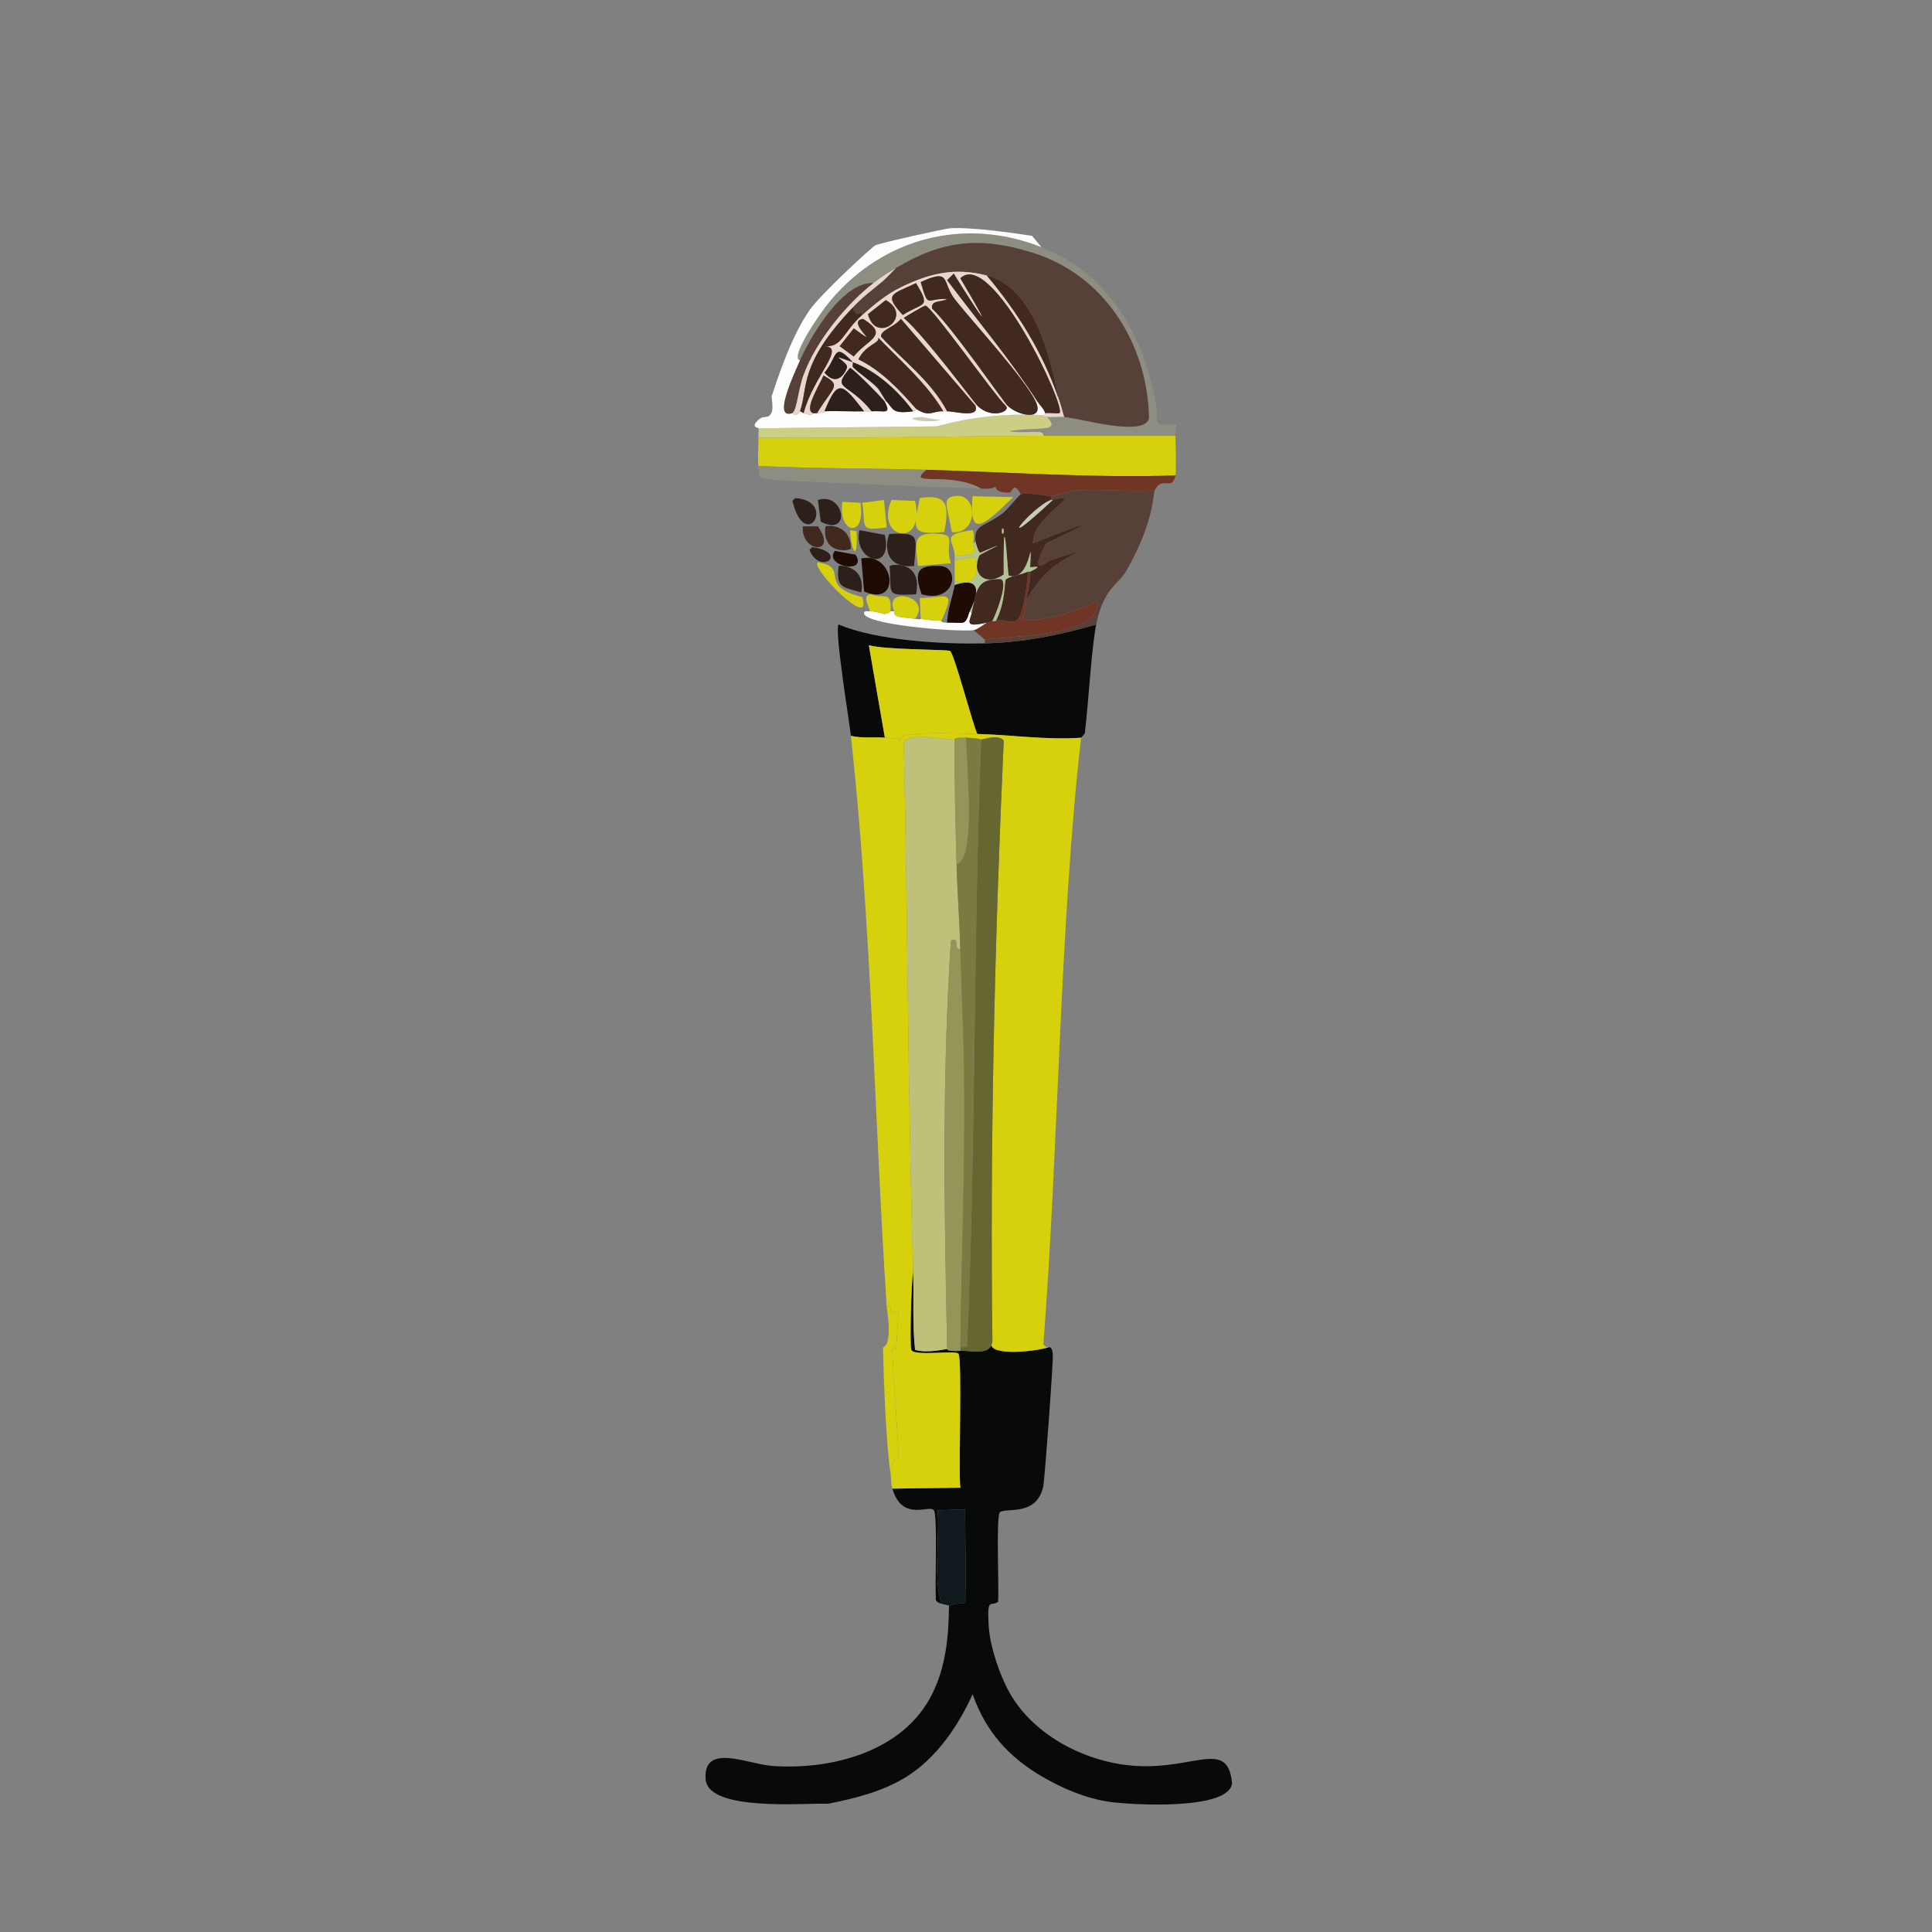 <?xml version="1.0" encoding="UTF-8"?>
<svg id="Layer_1" data-name="Layer 1" xmlns="http://www.w3.org/2000/svg" viewBox="0 0 512 512"><rect x="0" y="0" width="512" height="512" fill="#808080" stroke="none"/>
  <defs>
    <style>
      .cls-1 {
        fill: #666630;
      }

      .cls-1, .cls-2, .cls-3, .cls-4, .cls-5, .cls-6, .cls-7, .cls-8, .cls-9, .cls-10, .cls-11, .cls-12, .cls-13, .cls-14, .cls-15, .cls-16, .cls-17, .cls-18, .cls-19 {
        stroke-width: 0px;
      }

      .cls-2 {
        fill: #949556;
      }

      .cls-3 {
        fill: #fdfdfd;
      }

      .cls-4 {
        fill: #0f191e;
      }

      .cls-5 {
        fill: #2d201b;
      }

      .cls-6 {
        fill: #1f0a04;
      }

      .cls-7 {
        fill: #cdce86;
      }

      .cls-8 {
        fill: #c7cbb9;
      }

      .cls-9 {
        fill: #8e8d82;
      }

      .cls-10 {
        fill: #b1c394;
      }

      .cls-11 {
        fill: #713526;
      }

      .cls-12 {
        fill: #d6d00d;
      }

      .cls-13 {
        fill: #7b7b41;
      }

      .cls-14 {
        fill: #bfc17b;
      }

      .cls-15 {
        fill: #080909;
      }

      .cls-16 {
        fill: #bbbd78;
      }

      .cls-17 {
        fill: #564037;
      }

      .cls-18 {
        fill: #41291f;
      }

      .cls-19 {
        fill: #e9d6cf;
      }
    </style>
  </defs>
  <path class="cls-15" d="M251,357.5c.18,0-.55.67,3.5.5,3.34-.14,7.96,1.37,8.5-2.5-2.24,3.88,10.61,2.92,15,1.5.04.09.77-.27,1,1.75.2,1.74-2.15,33.28-2.5,35-1.67,8.28-9.91,5.67-11.5,7-1.11.93-.19,20.63-.5,23.75-1.91,1.42-2.95-1.48-2.5,6.25.32,5.43,2.82,12.95,5.5,17.75,6.53,11.69,20.75,18.77,33.75,19.5,15.41.87,24.13-7.11,25.25,4.5-.55,7.36-26.7,5.83-32.5,5-6.13-.88-12.17-3.44-17.5-6.5-9.08-5.22-15.2-11.99-18.75-22-3.86,8.51-9.65,17.02-17.75,22-6.16,3.79-13.48,5.61-20.5,7-5.99-.24-31.9,2.21-32.5-6.5-.67-9.76,11.18-3.96,17.75-3.5,15.78,1.09,34.68-3.85,42.25-19,3.71-7.42,4.39-15.3,4.5-23.5.23,0,1.69-.64,4.5-.75l-.25-24.75-7.25.25c.57,7.83-1.21,17.89,1,24.75-1.94-.52-1.43-1.42-1.5-1.5-.24-3.68.49-21.86-.5-23.25-1.17-1.65-8.39,3.22-11-5.75l18-.25c-.54-4.27.53-34.05-.5-35.5-.71-1-11.72.76-12.5-1-.42-.95-.05-17.99.5-20.75.21,6.91-.23,13.84.5,20.75,3.46.94,8.07-.26,8.5-.25Z"/>
  <path class="cls-4" d="M251.5,425.5c-.1,0-1.63-.4-2-.5-2.21-6.86-.43-16.92-1-24.75l7.25-.25.25,24.75c-2.81.11-4.27.75-4.5.75Z"/>
  <path class="cls-12" d="M236,390.5c-1.19-8.07-1.8-24.41-2-33.25-.01-.57,2.64.16,1-10.75,1.69-1.17.54.78,1.25,1.5.3.31,1.44-1.08,1.75-.25.17.44-.45,7.92-.5,9.5-.02.61-.99-.61-1,0-.09,5.78,1.86,26.45,1.5,29-.04.25-1.47-.42-2,4.25Z"/>
  <g>
    <path class="cls-15" d="M261,170.5c10.06-.26,19.88-2.16,29.5-5-1.24,6.22-2.05,20.79-3,28.75-.04.32-.99,1.17-1,1.25-9.21.66-18.33-.76-27.5-1-1.25-2.55-6.18-21.55-7.25-22-.99-.41-16.83-.26-21.5-1.5l4.25,24.5c-2.97-.26-6.04.22-9-.5-.39-3.55-4.47-28.53-3.25-29.5,10.06,4.27,27.7,5.28,38.75,5Z"/>
    <path class="cls-12" d="M259,194.5c-6.39-.17-21.07-.77-20.5,1.5-.55-.42-2.89-.4-4-.5l-4.25-24.5c4.67,1.24,20.51,1.09,21.5,1.5,1.07.45,6,19.45,7.25,22Z"/>
  </g>
  <g>
    <path class="cls-12" d="M259,194.5c9.17.24,18.29,1.66,27.5,1-5.68,49.84-6,109.79-10,160.75.7,1.04,1.47.67,1.5.75-4.39,1.42-17.24,2.38-15-1.5-.67-53.13.6-106.18,3-159.25-1.4-1.79-5.7-.23-6-.25-.2-.01-.64-.4-4-.5-3.59-.11-2.85.5-3,.5-2.9.03-12.67-2.11-13.5,1-1.41.25-.92-.94-1-1-.57-2.27,14.11-1.67,20.5-1.5Z"/>
    <path class="cls-12" d="M234.5,195.5c1.11.1,3.45.08,4,.5.08.06-.41,1.25,1,1,1.08,46.66,1.08,93.35,2.5,140-.55,2.76-.92,19.8-.5,20.75.78,1.76,11.79,0,12.5,1,1.03,1.45-.04,31.23.5,35.5l-18,.25c-.46-1.6-.28-2.5-.5-4,.53-4.67,1.96-4,2-4.25.36-2.55-1.59-23.22-1.5-29,0-.61.98.61,1,0,.05-1.58.67-9.06.5-9.5-.31-.83-1.45.56-1.75.25-.71-.72.44-2.67-1.25-1.5-3.31-50.44-4.01-101.23-9.5-151.5,2.96.72,6.03.24,9,.5Z"/>
    <g>
      <path class="cls-14" d="M253,196c-.12,11,.19,22.01.5,33,.21,7.49.79,15.02,1,22.5-2.06.19.17-3.47-2.5-2.25-2.37,36.06-1.78,72.14-1,108.25-.43-.01-5.04,1.19-8.5.25-.73-6.91-.29-13.84-.5-20.75-1.42-46.65-1.42-93.34-2.5-140,.83-3.11,10.6-.97,13.5-1Z"/>
      <path class="cls-1" d="M263,355.5c-.54,3.87-5.16,2.36-8.5,2.5v-1h1.75c2.41-53.38,1.64-107.38,3.75-161,.3.02,4.6-1.54,6,.25-2.4,53.07-3.67,106.12-3,159.25Z"/>
      <path class="cls-2" d="M254.5,251.5c.31,11.39.87,22.87,1,34.25.27,23.79-.74,47.47-1,71.25v1c-4.05.17-3.32-.5-3.5-.5-.78-36.11-1.37-72.19,1-108.25,2.67-1.22.44,2.44,2.5,2.25Z"/>
      <path class="cls-13" d="M260,196c-2.11,53.62-1.34,107.62-3.75,161h-1.75c.26-23.78,1.27-47.46,1-71.25-.13-11.38-.69-22.86-1-34.25-.21-7.48-.79-15.01-1-22.5,5.1-1.17,2.74-24.65,2.5-33.5,3.36.1,3.8.49,4,.5Z"/>
      <path class="cls-2" d="M256,195.5c.24,8.85,2.6,32.33-2.5,33.5-.31-10.99-.62-22-.5-33,.15,0-.59-.61,3-.5Z"/>
    </g>
  </g>
  <g>
    <path class="cls-9" d="M276,65.5c18.35,7.25,27.35,23.97,30.5,42.5.61,3.59-2,4.97,5.25,4.5.21.97-.3,1.78-.25,3-11.67.03-23.33-.04-35,0,.35-2.03-4.66-.35-9-1.25,7.73-1.27,13.81.51,10-3.75,1.49.09,3.01-.11,4.5,0,4.28.31,21.55,5.54,22.5.25-.38-19.31-11.55-37.74-30.75-43.75-13.96-4.37-23.9-3.39-36.25,4-2.38,1.43-3.75,2.24-6,4-8.11-.35-16.36,13.55-19.5,20.5-2.84-.55,5.14-12.34,8-15.75,14.07-16.76,35.57-22.32,56-14.25Z"/>
    <path class="cls-7" d="M276,110c.08,0-.5.38,1.5.5,3.81,4.26-2.27,2.48-10,3.75,4.34.9,9.35-.78,9,1.25-25.17.09-50.33.75-75.5.5,0-.83-.02-1.67,0-2.5l47.25-.5c8.4-2.3,17.41-3.47,27.75-3Z"/>
    <path class="cls-17" d="M231.5,75c-7.36,5.74-15.24,15.47-18.5,24.25-1.55,4.18-1.7,9.15-3,10.25-4.89,1.65-.75-7.91,2-14,3.14-6.95,11.39-20.85,19.5-20.5Z"/>
    <path class="cls-19" d="M237.5,71c-.95.93-2.66,2.8-3.5,3.5-2.89,2.41-5.35,4.22-8,7-14.5,15.21-11.78,21.31-14,27.5-.37,1.02-1.61,1.38-2,.5,1.3-1.1,1.45-6.07,3-10.25,3.26-8.78,11.14-18.51,18.5-24.25,2.25-1.76,3.62-2.57,6-4Z"/>
    <g>
      <path class="cls-3" d="M273.5,62.5l2.5,3c-20.43-8.07-41.93-2.51-56,14.25-2.86,3.41-10.84,15.2-8,15.75-2.75,6.09-6.89,15.65-2,14,.39.88,1.63.52,2-.5.41.04.56.34,1,.5,2.64.94,2.38,0,2.5,0,.33-.02.67.02,1,0,2.61-.18,1.9-.5,2-.5,3.49-.16,7.01.1,10.5,0,.72-.02,1.26.06,2,0,3.25-.25,5.32,1.02,3.5-2.5h.5c1.8,1.83,1.3,3.3,7,2.5.5-.07.56-.52,1-.5,3.45,2.12,4.11.36,7,.5.46.02.57.01,1,0,1.81-.05,8.77,1.96,7.5-1.5h.5c3.77,3.77,9.14,1.46,7.5,0h.5c2.83,2.77,9.86,4.08,7.5-1h.5c.66,1.01,1.63,1.79,2,3-.06,0,.18.69-1,.5-10.34-.47-19.35.7-27.75,3l-47.25.5c0-.15-2.26-.21,0-2.25,1.64-1.48,2.52.13,3.5-2,.5-1.1-.07-4.05,0-4.25,2.53-7.56,5.49-16.15,10-22.75,2.81-4.12,16.42-16.67,17.5-17.25.99-.53,18.2-4.38,19.75-4.5,5.05-.38,16.14,1.12,21.75,2Z"/>
      <path class="cls-8" d="M244.25,110.5c.26-.01,3.92.82,5.25.75-3.46,1.07-11.81-.45-5.25-.75Z"/>
    </g>
    <path class="cls-12" d="M276.5,115.5c11.67-.04,23.33.03,35,0,.1,2.3.24,9.21,0,10.5-22.05.71-43.98-.88-66-1.5-14.84-.42-29.67-.3-44.5-1-.23-2,0-5.22,0-7.5,25.17.25,50.33-.41,75.5-.5Z"/>
    <path class="cls-17" d="M306,130c-.47,1.03-.11,8.31-7.5,21.25-2.07,3.62-6.08,4.61-8,14.25-9.62,2.84-19.44,4.74-29.5,5v-1c7.95-1.13,31.58-.79,29.75-10.5-1.94,2.28-18.92,7.1-19.75,4.75.63-1.55.8-3.11,1-4.75,1.6-2.89,3.79-5.82,6.25-8,4.54-4.03,13.06-6.62,0-2.5-.45.14-6.08,4.99-1-4.5,17.85-8.45,6.96-4.13-3.5,0-.18-7.53,14.8-13.96,5.25-11.5-.16.04-.36-.05-.5,0v-1c1.85-.2,5.45-1.48,5.75-1.5,7.2-.42,14.54.31,21.75,0Z"/>
    <path class="cls-11" d="M311.5,126c-.82,4.36-3.6-.13-5.5,4-7.21.31-14.55-.42-21.75,0-.3.02-3.9,1.3-5.75,1.5-.4.04-6.13-1.1-8-.5-1.76-3.63-2.53-.52-2.75-.5-4.05.31-3.77-1.49-4-1.5-.19,0-.06.64-3.75.5-8.34-4.77-20.33-.27-14.5-5,22.02.62,43.95,2.21,66,1.5Z"/>
    <path class="cls-9" d="M245.5,124.5c-5.83,4.73,6.16.23,14.5,5-7.81-.29-53.49-1.95-56.25-2.5-3.48-.69-2.41-.55-2.75-3.5,14.83.7,29.66.58,44.5,1Z"/>
    <path class="cls-11" d="M272,159c-.2,1.64-.37,3.2-1,4.75.83,2.35,17.81-2.47,19.75-4.75,1.83,9.71-21.8,9.37-29.75,10.5l-3-2.5c.98-.12,3.3-1.96,3.5-2,.97-.18,1.15-.42,1.5-.5.05-.01-.42.31,1,0,4.84-1.07,6.48,5.27,8.5-13,.14-.06.37.06.5,0,.26,2.58-.69,4.99-1,7.5Z"/>
    <path class="cls-12" d="M243.75,132c7.69-1.24,7.71,2.23,6.5,9-8.83.75-8.24-.37-6.5-9Z"/>
    <path class="cls-12" d="M249.25,141.5c4.2.37,1.11,2.9,2.75,7.75l-8.75.75c-.63-6.44-1.69-9.18,6-8.5Z"/>
    <path class="cls-3" d="M230.5,162c2.79-.1,3.78,1.62,5.5,0,.06-.05.59.03,1,0-.34,1.88,2.44,1.48,5.5,2,1.73.29,1.43-.01,1.5,0,1.98.3,3.48.48,5.5.5.08,0-.42.54,1.5.5,1.46-.03,3.77.16,4.25,0,1.15-.4,1.32-2.16,1.75-3l.5.5c-.51,2.22-2.14,3.91,4,2.5-.2.04-2.52,1.88-3.5,2-4.23.54-30.17-1.47-29-4.75.17-.47,1.5-.17,1.5-.25Z"/>
    <path class="cls-6" d="M257,162c-.43.84-.6,2.6-1.75,3-.48.16-2.79-.03-4.25,0,0-3.11,1.81-8.11,2-10,6.89-2.23,6.6,1.89,4,7Z"/>
    <path class="cls-6" d="M249.25,150c5.23.31,3.96,9.97-5,7.5-2.08-5.86-1.22-7.87,5-7.5Z"/>
    <path class="cls-6" d="M228.25,148c8.8-1.85,10.8,13.1.75,8.75l-.75-8.75Z"/>
    <path class="cls-12" d="M236.25,132.5l6.25.25c2.98,12.72-10.79,10.26-6.25-.25Z"/>
    <path class="cls-5" d="M235.75,141.5c8.29-.44,7.06.64,6.5,8.5-9.41.84-7.06-8.1-6.5-8.5Z"/>
    <path class="cls-12" d="M257.75,131.5l10.75.25c-8.5,8.33-11.69,10.61-10.75-.25Z"/>
    <path class="cls-12" d="M252.75,131.5c6.67-1.28,6.51,10.4-.5,9.5-1.12-6.56-2.72-8.88.5-9.5Z"/>
    <path class="cls-5" d="M235.75,150c1.45-.75,8.78-.82,7,7.5-8.31.42-6.38.07-7-7.5Z"/>
    <path class="cls-5" d="M227.75,140.5l6.75,1.25c2.25,10.15-8.45,7.11-6.75-1.25Z"/>
    <path class="cls-12" d="M234.25,132.5l.75,7.25c-7.72,1.17-5.42-.27-6.5-6.5l5.75-.75Z"/>
    <path class="cls-12" d="M249.5,164.5c-2.02-.02-3.52-.2-5.5-.5l-.25-5.5c7.19-.19,9.57-2.56,5.75,6Z"/>
    <path class="cls-12" d="M253,154c.02-.31-.03-3.65,0-5.5l5.25-1c.45.37,2.85,8.5-5.25,6.5Z"/>
    <path class="cls-12" d="M258,144c.16,2.25,2.24,2.73-5,3.5.12-4.08-4.39-5.87,4.75-7,.51.41.19,2.67.25,3.5Z"/>
    <path class="cls-12" d="M216.75,149c8.78,1.54-.49,6.14,11.75,9.25,2.99,9.39-14.09-8.17-11.75-9.25Z"/>
    <path class="cls-5" d="M216.75,132.5c7.02-2.23,8.97,9.99.75,5.75l-.75-5.75Z"/>
    <path class="cls-12" d="M242.5,164c-3.06-.52-5.84-.12-5.5-2-3.18-6.78,10.21-4.1,5.5,2Z"/>
    <path class="cls-18" d="M218.75,139.5c.45-.27,6.62-.73,6.75,5.75-.23.94-7.78,1.68-6.75-5.75Z"/>
    <path class="cls-5" d="M210.75,132c11.19.71,2.68,14.78-.75.75l.75-.75Z"/>
    <path class="cls-5" d="M222.25,150c.47-.31,7.2,0,6,7-4.79-1.44-6.78-1.04-6-7Z"/>
    <path class="cls-12" d="M223.25,133l4.75.25c1.63,9.61-6.06,8.25-4.75-.25Z"/>
    <path class="cls-12" d="M236,162c-1.72,1.62-2.71-.1-5.5,0,.02-1.13-2.32-4.17.25-4.5,3.69,1.32,5.62-1.15,5.25,4.5Z"/>
    <path class="cls-18" d="M212.75,139.5h4c5.4,7.6-4.52,7.09-4,0Z"/>
    <path class="cls-6" d="M221.25,146l5.5,1c3.31,5.4-8.63,2.99-5.5-1Z"/>
    <path class="cls-5" d="M215.25,145c9.9,1.4,2.17,7.71-.75.75l.75-.75Z"/>
    <path class="cls-12" d="M225.25,140.5l1.75.25c.38,7.92-1.25,6.2-1.75-.25Z"/>
    <path class="cls-17" d="M282,110.5c-.46-1.68-.93-3.35-1.5-5-2.11-11.08-6.6-29.31-19-32.5-8.34-2.14-14.91-.67-22.5,3l-5-1.5c.84-.7,2.55-2.57,3.5-3.5,12.35-7.39,22.29-8.37,36.25-4,19.2,6.01,30.37,24.44,30.75,43.75-.95,5.29-18.22.06-22.5-.25Z"/>
    <g>
      <path class="cls-18" d="M228.5,83.5c-5.17,4.58-5.27,8.72-10,8.25,5.93.11-3.01,8.09-5.5,17.75-.44-.16-.59-.46-1-.5,2.22-6.19-.5-12.29,14-27.5,1.33,3.66,2.47-.21,2.5,2Z"/>
      <path class="cls-17" d="M239,76c-3.99,1.93-7.22,4.6-10.5,7.5-.03-2.21-1.17,1.66-2.5-2,2.65-2.78,5.11-4.59,8-7l5,1.5Z"/>
      <g>
        <path class="cls-19" d="M261.5,73c8.16,9.71,14.86,20.45,19,32.5.57,1.65,1.04,3.32,1.5,5-1.49-.11-3.01.09-4.5,0-2-.12-1.42-.5-1.5-.5,1.18.19.94-.49,1-.5,1.14-.18,2.56.13,3.75,0,2.13-1.18-18.04-43.84-26.25-35.75,10.45,17.66,4.56,8.98-1.75-1.25l-1.75,1.75c8.34,11.1,16.3,20.43,24,32.25h-.5c-2.9-6.25-16.93-21.35-21.5-27.25-3.46-4.46-.85-8.27-9-4.5,2.14,7.32,1.36,4.19,7,4.5-1.69.94-4.28.18-4,2.5,5.48,5.16,18.83,24.61,20,25.75h-.5c-2.92-2.69-19.56-26.31-21.25-26.5-.33-.04-4.99,2.73-5.75,3.25,5.86,5.08,18.43,22.17,19.5,23.25h-.5l-19.75-23c-1.88,2.28-5.52,3.01-5.25,4.75,5.98,6.43,13.35,11.85,17.5,19.75-.43.01-.54.02-1,0-4.46-7.48-11.23-13.27-17.25-19.5.52,1.4-3.48,1.9-5.25,5.75,8.01,3.77,14.63,12.71,15.5,13.25-.44-.02-.5.43-1,.5-4-5.51-9.91-10.79-16-13-5.21-5.65-3.94-1.53-7.5,2.75,3.74,4.4,6.02-1.03,6-1.5-.06-1.66-5.99-3.97,1.5-1.25.13.14-.15,1.1,0,1.25,1.98,1.98,4.48,3.44,6.5,5.5.65.66,2.02,3.27,2.5,3.75h-.5c-.32-.61-8.61-9.09-9.25-9-5.09,6.07-.58,3.57,5.75,11.5-.74.06-1.28-.02-2,0-5.91-7.63-6.99-8.62-10.5,0-.1,0,.61.32-2,.5,4.51-7.24,6.57-7.24,1.75-10-1.78,3.8-5.16,9.19-2.75,10-.12,0,.14.94-2.5,0,2.49-9.66,11.43-17.64,5.5-17.75,4.73.47,4.83-3.67,10-8.25,3.28-2.9,6.51-5.57,10.5-7.5,7.59-3.67,14.16-5.14,22.5-3Z"/>
        <g>
          <path class="cls-18" d="M277,109.5c-.37-1.21-1.34-1.99-2-3-7.7-11.82-15.66-21.15-24-32.25l1.75-1.75c6.31,10.23,12.2,18.91,1.75,1.25,8.21-8.09,28.38,34.57,26.25,35.75-1.19.13-2.61-.18-3.75,0Z"/>
          <path class="cls-18" d="M274.5,106.5c2.36,5.08-4.67,3.77-7.5,1-1.17-1.14-14.52-20.59-20-25.75-.28-2.32,2.31-1.56,4-2.5-5.64-.31-4.86,2.82-7-4.5,8.15-3.77,5.54.04,9,4.5,4.57,5.9,18.6,21,21.5,27.25Z"/>
          <path class="cls-18" d="M266.5,107.5c1.64,1.46-3.73,3.77-7.5,0-1.07-1.08-13.64-18.17-19.5-23.25.76-.52,5.42-3.29,5.75-3.25,1.69.19,18.33,23.81,21.25,26.5Z"/>
          <path class="cls-18" d="M258.5,107.5c1.27,3.46-5.69,1.45-7.5,1.5-4.15-7.9-11.52-13.32-17.5-19.75-.27-1.74,3.37-2.47,5.25-4.75l19.75,23Z"/>
          <path class="cls-18" d="M250,109c-2.89-.14-3.55,1.62-7-.5-.87-.54-7.49-9.48-15.5-13.25,1.77-3.85,5.77-4.35,5.25-5.75,6.02,6.23,12.79,12.02,17.25,19.5Z"/>
          <path class="cls-5" d="M234.5,106.5c1.82,3.52-.25,2.25-3.5,2.5-6.33-7.93-10.84-5.43-5.75-11.5.64-.09,8.93,8.39,9.25,9Z"/>
          <path class="cls-5" d="M242,109c-5.7.8-5.2-.67-7-2.5-.48-.48-1.85-3.09-2.5-3.75-2.02-2.06-4.52-3.52-6.5-5.5-.15-.15.13-1.11,0-1.25,6.09,2.21,12,7.49,16,13Z"/>
          <path class="cls-5" d="M229,109c-3.49.1-7.01-.16-10.5,0,3.51-8.62,4.59-7.63,10.5,0Z"/>
          <path class="cls-18" d="M216.5,109.5c-.33.02-.67-.02-1,0-2.41-.81.97-6.2,2.75-10,4.82,2.76,2.76,2.76-1.75,10Z"/>
          <path class="cls-18" d="M280.5,105.5c-4.14-12.05-10.84-22.79-19-32.5,12.4,3.19,16.89,21.42,19,32.5Z"/>
          <path class="cls-18" d="M228.75,84.5c7.16,4.45,1.24,5.32-2.5,10l-3.75-2.75,3.75-4.75c8.51,6.12-2.64-1.98,2.5-2.5Z"/>
          <path class="cls-18" d="M242.75,75c4.19,6.82,1.83,5.05-3.5,8.5-5.35-5.69-2.7-5.5,3.5-8.5Z"/>
          <path class="cls-18" d="M234.75,79.5c7.66,4.37-2.64,12.05-4.75,3.75l4.75-3.75Z"/>
          <path class="cls-5" d="M226,96c-7.49-2.72-1.56-.41-1.5,1.25.02.47-2.26,5.9-6,1.5,3.56-4.28,2.29-8.4,7.5-2.75Z"/>
        </g>
      </g>
    </g>
    <g>
      <path class="cls-18" d="M278.5,131.5v1c-5.07,1.86-16.32,15.66.5,0,9.55-2.46-5.43,3.97-5.25,11.5,10.46-4.13,21.35-8.45,3.5,0-5.08,9.49.55,4.64,1,4.5,13.06-4.12,4.54-1.53,0,2.5-2.46,2.18-4.65,5.11-6.25,8,.31-2.51,1.26-4.92,1-7.5,4.3-2.11.15-.94,0-1.25.43-10.92.34,4.49-5.75,2.25-.78-10.34-1.36-16.53-1.25-.25-4.75,3.33-8.66,0-6.5-5,.22-.51,10.62-5.2.25-.75-.49-.15-1.24-2.84-1.25-3-.43-4.61,2.24-3.72,7.25-7.5,1.02-.77,4.42-4.89,4.75-5,1.87-.6,7.6.54,8,.5Z"/>
      <path class="cls-10" d="M273,151.5c-.13.06-.36-.06-.5,0-2.48,1.04-5.57,1.35-6,2.25-.24.5-.06,5.91-2.5,10.75-1.42.31-.95-.01-1,0,.79-1.47,4.27-10.2,2.25-11-6.68-.19-6.37,3.06-7.75,9l-.5-.5c2.6-5.11,2.89-9.23-4-7,0-.05-.06.01,0-1,8.1,2,5.7-6.13,5.25-6.5l-5.25,1c0-.35-.01-.6,0-1,7.24-.77,5.16-1.25,5-3.5l.5-.5c.01.16.76,2.85,1.25,3,10.37-4.45-.03.24-.25.75-2.16,5,1.75,8.33,6.5,5-.11-16.28.47-10.09,1.25.25,6.09,2.24,6.18-13.17,5.75-2.25.15.31,4.3-.86,0,1.25Z"/>
      <path class="cls-8" d="M279,132.5c-16.82,15.66-5.57,1.86-.5,0,.14-.05.34.04.5,0Z"/>
      <path class="cls-16" d="M265.75,140c.38,0,.38,1.5,0,1.5s-.38-1.5,0-1.5Z"/>
    </g>
    <path class="cls-18" d="M263,164.5c-.35.08-.53.32-1.5.5-6.14,1.41-4.51-.28-4-2.5,1.38-5.94,1.07-9.19,7.75-9,2.02.8-1.46,9.53-2.25,11Z"/>
    <path class="cls-18" d="M264,164.5c2.44-4.84,2.26-10.25,2.5-10.75.43-.9,3.52-1.21,6-2.25-2.02,18.27-3.66,11.93-8.5,13Z"/>
  </g>
</svg>
